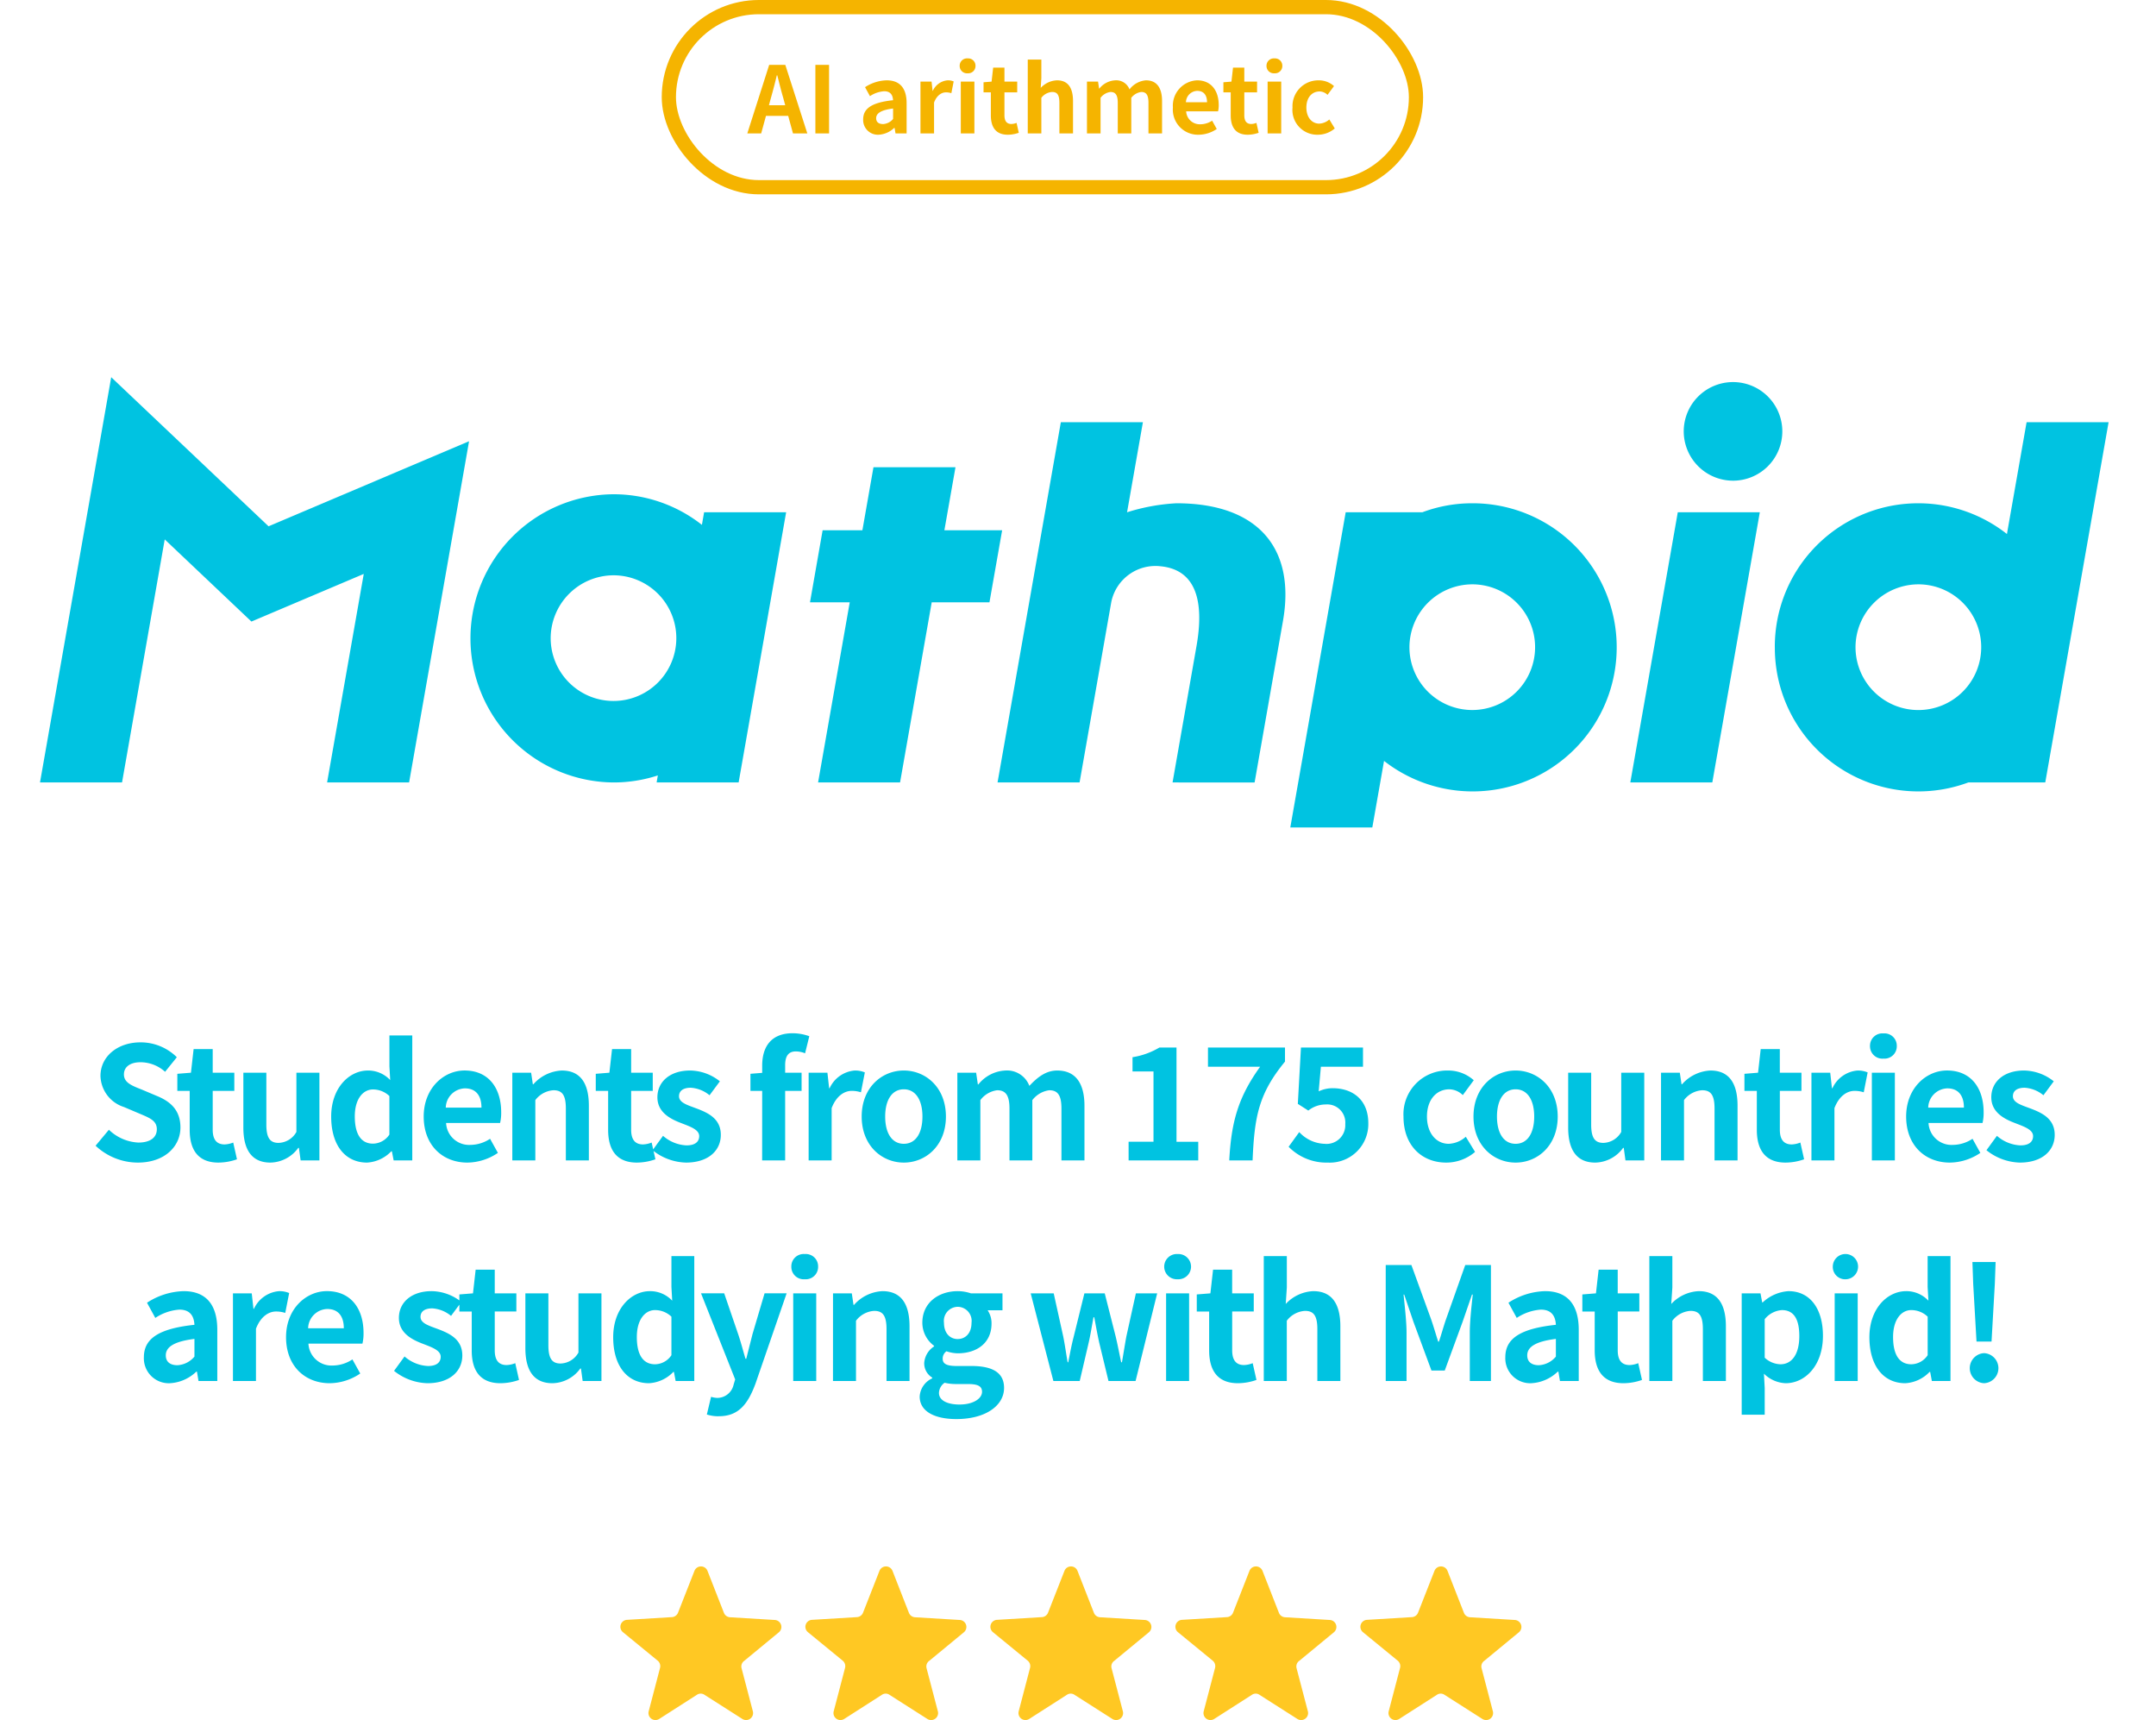 <svg xmlns="http://www.w3.org/2000/svg" xmlns:xlink="http://www.w3.org/1999/xlink" width="303" height="241.679" viewBox="0 0 303 241.679"><defs><clipPath id="a"><rect width="303" height="64" fill="#ff5a5a" opacity="0"/></clipPath></defs><g transform="translate(-29 -139)"><g transform="translate(121.999 139)" fill="none" stroke="#f5b400" stroke-width="2"><rect width="107.002" height="27.306" rx="13.653" stroke="none"/><rect x="1" y="1" width="105.002" height="25.306" rx="12.653" fill="none"/></g><path d="M-38.148-5.018c.286-1,.572-2.093.819-3.146h.065c.273,1.04.533,2.145.832,3.146l.286,1.053h-2.288ZM-41.476,0h1.95l.676-2.47h3.12L-35.055,0h2.015l-3.094-9.633H-38.4Zm9.568,0h1.924V-9.633h-1.924Zm8.879.182a3.423,3.423,0,0,0,2.2-.962h.052l.13.78h1.56V-4.251c0-2.106-.949-3.211-2.8-3.211a5.816,5.816,0,0,0-3.042.962l.689,1.261a4.113,4.113,0,0,1,2-.689c.9,0,1.209.546,1.248,1.261-2.938.312-4.2,1.131-4.2,2.691A2.068,2.068,0,0,0-23.029.182Zm.624-1.5c-.559,0-.962-.247-.962-.819,0-.65.6-1.144,2.379-1.365v1.469A1.978,1.978,0,0,1-22.405-1.313ZM-17.14,0h1.911V-4.342c.4-1.053,1.092-1.43,1.664-1.43a2.432,2.432,0,0,1,.767.117l.325-1.651a2.059,2.059,0,0,0-.858-.156A2.522,2.522,0,0,0-15.4-5.993h-.039L-15.58-7.28h-1.56Zm5.668,0h1.911V-7.28h-1.911Zm.962-8.45A1.024,1.024,0,0,0-9.406-9.5a1.021,1.021,0,0,0-1.1-1.04A1.025,1.025,0,0,0-11.628-9.5,1.028,1.028,0,0,0-10.51-8.45ZM-4.856.182A4.7,4.7,0,0,0-3.322-.091l-.312-1.391a2.127,2.127,0,0,1-.715.156c-.65,0-.988-.39-.988-1.222V-5.772h1.794V-7.28H-5.337V-9.243H-6.923L-7.144-7.28l-1.131.091v1.417h1.027v3.224C-7.248-.923-6.585.182-4.856.182ZM-2.061,0H-.15V-5.005a2.046,2.046,0,0,1,1.508-.819c.715,0,1.027.39,1.027,1.521V0H4.3V-4.537c0-1.833-.676-2.925-2.249-2.925A3.313,3.313,0,0,0-.241-6.4L-.15-7.761v-2.613H-2.061Zm8.32,0H8.17V-5.005a2.075,2.075,0,0,1,1.391-.819c.689,0,1.027.39,1.027,1.521V0h1.9V-5.005a2.124,2.124,0,0,1,1.4-.819c.689,0,1.014.39,1.014,1.521V0h1.911V-4.537c0-1.833-.715-2.925-2.262-2.925a3.229,3.229,0,0,0-2.314,1.274,1.982,1.982,0,0,0-2-1.274A3.065,3.065,0,0,0,8-6.305H7.962L7.819-7.28H6.259Zm15.7.182A4.583,4.583,0,0,0,24.5-.624l-.65-1.17a3,3,0,0,1-1.638.507A1.913,1.913,0,0,1,20.2-3.107h4.485a3.593,3.593,0,0,0,.091-.884c0-2-1.04-3.471-3.042-3.471A3.568,3.568,0,0,0,18.337-3.64,3.534,3.534,0,0,0,21.964.182ZM20.17-4.381a1.638,1.638,0,0,1,1.586-1.6c.936,0,1.378.624,1.378,1.6ZM28.853.182a4.7,4.7,0,0,0,1.534-.273l-.312-1.391a2.127,2.127,0,0,1-.715.156c-.65,0-.988-.39-.988-1.222V-5.772h1.794V-7.28H28.372V-9.243H26.786L26.565-7.28l-1.131.091v1.417h1.027v3.224C26.461-.923,27.124.182,28.853.182ZM31.648,0h1.911V-7.28H31.648Zm.962-8.45A1.024,1.024,0,0,0,33.715-9.5a1.021,1.021,0,0,0-1.105-1.04A1.025,1.025,0,0,0,31.492-9.5,1.028,1.028,0,0,0,32.61-8.45ZM38.694.182A3.669,3.669,0,0,0,41.087-.7L40.32-1.963a2.261,2.261,0,0,1-1.417.585c-1.04,0-1.807-.884-1.807-2.262S37.85-5.9,38.968-5.9a1.657,1.657,0,0,1,1.1.481l.91-1.235a3.183,3.183,0,0,0-2.119-.806A3.631,3.631,0,0,0,35.146-3.64,3.483,3.483,0,0,0,38.694.182Z" transform="translate(175.5 157.748)" fill="#f5b400"/><g transform="translate(29 192)" clip-path="url(#a)"><path d="M175.716,63.26,183.5,18.979h10.768a19.967,19.967,0,0,1,7.021-1.266,20.243,20.243,0,1,1-12.4,36.2l-1.646,9.347Zm16.742-25.3a8.83,8.83,0,1,0,8.829-8.857A8.859,8.859,0,0,0,192.458,37.957Zm51.35,0A20.155,20.155,0,0,1,276.43,22.032l2.763-15.708h11.523l-8.9,50.616H271a20.173,20.173,0,0,1-27.188-18.983Zm11.342,0a8.832,8.832,0,1,0,8.836-8.857A8.863,8.863,0,0,0,255.149,37.957ZM223.5,56.94l6.671-37.961H241.7L235.023,56.94Zm-64.333,0,3.369-19.175c1.078-6.136.021-10.709-5.053-11.2a6.333,6.333,0,0,0-6.925,5.018L146.1,56.94H134.573l8.895-50.616H155l-2.225,12.655a27.863,27.863,0,0,1,6.937-1.266c11.555,0,16.757,6.4,14.974,16.531l-3.988,22.7Zm-49.817,0L113.8,31.629h-5.585l1.774-10.121h5.589l1.556-8.856h11.526L127.1,21.508h8.118l-1.783,10.121h-8.115L120.871,56.94Zm-22.692,0,.173-.988a20.02,20.02,0,0,1-6.23.988,20.247,20.247,0,0,1,0-40.493,20.034,20.034,0,0,1,12.422,4.3l.309-1.77h11.529L98.184,56.94ZM71.77,36.69a8.829,8.829,0,1,0,8.83-8.856A8.855,8.855,0,0,0,71.77,36.69ZM40.349,56.94,45.5,27.64,29.715,34.333,17.529,22.789l-6,34.151H0L10.008,0,32.123,20.949,60.3,9,51.873,56.94ZM231.008,7.592a6.927,6.927,0,1,1,6.924,6.947A6.936,6.936,0,0,1,231.008,7.592Z" transform="translate(5.621)" fill="#00c3e1" stroke="rgba(0,0,0,0)" stroke-miterlimit="10" stroke-width="1"/></g><path d="M-131.626.308c3.762,0,5.984-2.266,5.984-4.928,0-2.354-1.3-3.608-3.278-4.422l-2.134-.9c-1.386-.55-2.53-.968-2.53-2.134,0-1.078.9-1.716,2.332-1.716a5.193,5.193,0,0,1,3.454,1.342l1.65-2.046a7.225,7.225,0,0,0-5.1-2.09c-3.3,0-5.632,2.046-5.632,4.708a4.716,4.716,0,0,0,3.3,4.378l2.178.924c1.452.616,2.442.99,2.442,2.2,0,1.144-.9,1.87-2.6,1.87a6.405,6.405,0,0,1-4.136-1.8l-1.87,2.244A8.675,8.675,0,0,0-131.626.308Zm11.33,0a7.962,7.962,0,0,0,2.6-.462l-.528-2.354a3.6,3.6,0,0,1-1.21.264c-1.1,0-1.672-.66-1.672-2.068V-9.768h3.036V-12.32h-3.036v-3.322h-2.684l-.374,3.322-1.914.154v2.4h1.738v5.456C-124.344-1.562-123.222.308-120.3.308Zm7.3,0a4.943,4.943,0,0,0,3.916-2.068h.088l.242,1.76h2.64V-12.32h-3.234V-4a2.969,2.969,0,0,1-2.508,1.54c-1.188,0-1.716-.682-1.716-2.574V-12.32H-116.8v7.7C-116.8-1.54-115.654.308-112.992.308Zm13.574,0a5.11,5.11,0,0,0,3.41-1.584h.088L-95.678,0h2.618V-17.556h-3.212v4.334l.11,1.936a4.24,4.24,0,0,0-3.124-1.342c-2.662,0-5.17,2.464-5.17,6.468C-104.456-2.112-102.476.308-99.418.308Zm.836-2.662c-1.628,0-2.552-1.276-2.552-3.828,0-2.464,1.166-3.784,2.552-3.784a3.322,3.322,0,0,1,2.31.924V-3.63A2.8,2.8,0,0,1-98.582-2.354ZM-85.316.308a7.756,7.756,0,0,0,4.29-1.364l-1.1-1.98a5.078,5.078,0,0,1-2.772.858,3.237,3.237,0,0,1-3.41-3.08h7.59a6.08,6.08,0,0,0,.154-1.5c0-3.388-1.76-5.874-5.148-5.874-2.926,0-5.742,2.486-5.742,6.468C-91.454-2.09-88.77.308-85.316.308Zm-3.036-7.722a2.773,2.773,0,0,1,2.684-2.706c1.584,0,2.332,1.056,2.332,2.706ZM-79,0h3.234V-8.47a3.462,3.462,0,0,1,2.552-1.386c1.21,0,1.738.66,1.738,2.574V0h3.234V-7.678c0-3.1-1.144-4.95-3.806-4.95a5.678,5.678,0,0,0-4,1.936h-.066l-.242-1.628H-79ZM-61.49.308a7.962,7.962,0,0,0,2.6-.462l-.528-2.354a3.6,3.6,0,0,1-1.21.264c-1.1,0-1.672-.66-1.672-2.068V-9.768h3.036V-12.32H-62.3v-3.322h-2.684l-.374,3.322-1.914.154v2.4h1.738v5.456C-65.538-1.562-64.416.308-61.49.308Zm6.886,0c3.212,0,4.906-1.738,4.906-3.894,0-2.288-1.8-3.1-3.432-3.718-1.3-.484-2.442-.814-2.442-1.716,0-.7.528-1.188,1.65-1.188a4.586,4.586,0,0,1,2.64,1.056l1.452-1.958a6.829,6.829,0,0,0-4.18-1.518c-2.816,0-4.6,1.562-4.6,3.762,0,2.068,1.738,3.014,3.3,3.608,1.3.506,2.574.924,2.574,1.848,0,.77-.55,1.3-1.782,1.3a5.349,5.349,0,0,1-3.3-1.342L-59.29-1.43A7.815,7.815,0,0,0-54.6.308ZM-43.89,0h3.234V-9.768h2.31V-12.32h-2.31v-1.056c0-1.364.528-1.936,1.5-1.936a3.507,3.507,0,0,1,1.3.264l.594-2.4a7.028,7.028,0,0,0-2.332-.418c-3.1,0-4.29,1.98-4.29,4.554V-12.3l-1.65.132v2.4h1.65Zm6.534,0h3.234V-7.348c.682-1.782,1.848-2.42,2.816-2.42a4.115,4.115,0,0,1,1.3.2l.55-2.794a3.485,3.485,0,0,0-1.452-.264,4.268,4.268,0,0,0-3.5,2.486h-.066l-.242-2.178h-2.64ZM-23.98.308c3.08,0,5.918-2.376,5.918-6.468s-2.838-6.468-5.918-6.468S-29.9-10.252-29.9-6.16-27.06.308-23.98.308Zm0-2.64c-1.672,0-2.618-1.5-2.618-3.828,0-2.31.946-3.828,2.618-3.828s2.618,1.518,2.618,3.828C-21.362-3.828-22.308-2.332-23.98-2.332ZM-16.456,0h3.234V-8.47a3.511,3.511,0,0,1,2.354-1.386c1.166,0,1.738.66,1.738,2.574V0h3.212V-8.47A3.6,3.6,0,0,1-3.542-9.856c1.166,0,1.716.66,1.716,2.574V0H1.408V-7.678c0-3.1-1.21-4.95-3.828-4.95-1.606,0-2.794.968-3.916,2.156a3.353,3.353,0,0,0-3.388-2.156,5.187,5.187,0,0,0-3.784,1.958h-.066l-.242-1.65h-2.64ZM7.612,0H17.4V-2.618H14.344V-15.862h-2.4A10.56,10.56,0,0,1,8.162-14.5v2H11.11v9.878h-3.5ZM21.758,0h3.278c.264-6.182.858-9.372,4.554-13.882v-1.98H18.766v2.706h7.326C23.056-8.932,22.044-5.478,21.758,0ZM35.6.308a5.415,5.415,0,0,0,5.7-5.522c0-3.388-2.288-4.928-5.016-4.928a4.555,4.555,0,0,0-1.958.44l.308-3.454h5.918v-2.706H31.834l-.44,7.92L32.868-7a3.9,3.9,0,0,1,2.442-.858A2.543,2.543,0,0,1,38.06-5.1a2.629,2.629,0,0,1-2.882,2.772,5.061,5.061,0,0,1-3.586-1.65L30.1-1.914A7.42,7.42,0,0,0,35.6.308Zm16.654,0a6.209,6.209,0,0,0,4.048-1.5L55-3.322a3.826,3.826,0,0,1-2.4.99c-1.76,0-3.058-1.5-3.058-3.828,0-2.31,1.276-3.828,3.168-3.828a2.8,2.8,0,0,1,1.87.814l1.54-2.09a5.386,5.386,0,0,0-3.586-1.364A6.145,6.145,0,0,0,46.244-6.16C46.244-2.068,48.84.308,52.25.308ZM62,.308c3.08,0,5.918-2.376,5.918-6.468S65.076-12.628,62-12.628s-5.918,2.376-5.918,6.468S58.916.308,62,.308Zm0-2.64c-1.672,0-2.618-1.5-2.618-3.828,0-2.31.946-3.828,2.618-3.828S64.614-8.47,64.614-6.16C64.614-3.828,63.668-2.332,62-2.332Zm11.2,2.64A4.943,4.943,0,0,0,77.11-1.76H77.2L77.44,0h2.64V-12.32H76.846V-4a2.969,2.969,0,0,1-2.508,1.54c-1.188,0-1.716-.682-1.716-2.574V-12.32H69.388v7.7C69.388-1.54,70.532.308,73.194.308ZM82.434,0h3.234V-8.47A3.462,3.462,0,0,1,88.22-9.856c1.21,0,1.738.66,1.738,2.574V0h3.234V-7.678c0-3.1-1.144-4.95-3.806-4.95a5.678,5.678,0,0,0-4,1.936h-.066l-.242-1.628h-2.64ZM99.946.308a7.962,7.962,0,0,0,2.6-.462l-.528-2.354a3.6,3.6,0,0,1-1.21.264c-1.1,0-1.672-.66-1.672-2.068V-9.768h3.036V-12.32H99.132v-3.322H96.448l-.374,3.322-1.914.154v2.4H95.9v5.456C95.9-1.562,97.02.308,99.946.308ZM103.576,0h3.234V-7.348c.682-1.782,1.848-2.42,2.816-2.42a4.115,4.115,0,0,1,1.3.2l.55-2.794a3.485,3.485,0,0,0-1.452-.264,4.268,4.268,0,0,0-3.5,2.486h-.066l-.242-2.178h-2.64Zm8.492,0H115.3V-12.32h-3.234ZM113.7-14.3a1.733,1.733,0,0,0,1.87-1.782,1.728,1.728,0,0,0-1.87-1.76,1.735,1.735,0,0,0-1.892,1.76A1.74,1.74,0,0,0,113.7-14.3ZM123.024.308a7.756,7.756,0,0,0,4.29-1.364l-1.1-1.98a5.078,5.078,0,0,1-2.772.858,3.237,3.237,0,0,1-3.41-3.08h7.59a6.08,6.08,0,0,0,.154-1.5c0-3.388-1.76-5.874-5.148-5.874-2.926,0-5.742,2.486-5.742,6.468C116.886-2.09,119.57.308,123.024.308Zm-3.036-7.722a2.773,2.773,0,0,1,2.684-2.706c1.584,0,2.332,1.056,2.332,2.706ZM132.858.308c3.212,0,4.906-1.738,4.906-3.894,0-2.288-1.8-3.1-3.432-3.718-1.3-.484-2.442-.814-2.442-1.716,0-.7.528-1.188,1.65-1.188a4.586,4.586,0,0,1,2.64,1.056l1.452-1.958a6.829,6.829,0,0,0-4.18-1.518c-2.816,0-4.6,1.562-4.6,3.762,0,2.068,1.738,3.014,3.3,3.608,1.3.506,2.574.924,2.574,1.848,0,.77-.55,1.3-1.782,1.3a5.349,5.349,0,0,1-3.3-1.342L128.172-1.43A7.814,7.814,0,0,0,132.858.308Zm-259.985,31a5.793,5.793,0,0,0,3.718-1.628h.088l.22,1.32h2.64V23.806c0-3.564-1.606-5.434-4.73-5.434A9.842,9.842,0,0,0-130.339,20l1.166,2.134a6.961,6.961,0,0,1,3.388-1.166c1.518,0,2.046.924,2.112,2.134-4.972.528-7.106,1.914-7.106,4.554A3.5,3.5,0,0,0-127.127,31.308Zm1.056-2.53c-.946,0-1.628-.418-1.628-1.386,0-1.1,1.012-1.936,4.026-2.31v2.486A3.348,3.348,0,0,1-126.071,28.778Zm7.81,2.222h3.234V23.652c.682-1.782,1.848-2.42,2.816-2.42a4.115,4.115,0,0,1,1.3.2l.55-2.794a3.485,3.485,0,0,0-1.452-.264,4.268,4.268,0,0,0-3.5,2.486h-.066l-.242-2.178h-2.64Zm13.6.308a7.756,7.756,0,0,0,4.29-1.364l-1.1-1.98a5.078,5.078,0,0,1-2.772.858,3.237,3.237,0,0,1-3.41-3.08h7.59a6.08,6.08,0,0,0,.154-1.5c0-3.388-1.76-5.874-5.148-5.874-2.926,0-5.742,2.486-5.742,6.468C-110.8,28.91-108.119,31.308-104.665,31.308Zm-3.036-7.722a2.773,2.773,0,0,1,2.684-2.706c1.584,0,2.332,1.056,2.332,2.706Zm16.764,7.722c3.212,0,4.906-1.738,4.906-3.894,0-2.288-1.8-3.1-3.432-3.718-1.3-.484-2.442-.814-2.442-1.716,0-.7.528-1.188,1.65-1.188a4.586,4.586,0,0,1,2.64,1.056l1.452-1.958a6.829,6.829,0,0,0-4.18-1.518c-2.816,0-4.6,1.562-4.6,3.762,0,2.068,1.738,3.014,3.3,3.608,1.3.506,2.574.924,2.574,1.848,0,.77-.55,1.3-1.782,1.3a5.349,5.349,0,0,1-3.3-1.342l-1.474,2.024A7.815,7.815,0,0,0-90.937,31.308Zm10.274,0a7.962,7.962,0,0,0,2.6-.462l-.528-2.354a3.6,3.6,0,0,1-1.21.264c-1.1,0-1.672-.66-1.672-2.068V21.232h3.036V18.68h-3.036V15.358h-2.684l-.374,3.322-1.914.154v2.4h1.738v5.456C-84.711,29.438-83.589,31.308-80.663,31.308Zm7.3,0a4.943,4.943,0,0,0,3.916-2.068h.088l.242,1.76h2.64V18.68h-3.234V27a2.969,2.969,0,0,1-2.508,1.54c-1.188,0-1.716-.682-1.716-2.574V18.68h-3.234v7.7C-77.165,29.46-76.021,31.308-73.359,31.308Zm13.574,0a5.11,5.11,0,0,0,3.41-1.584h.088L-56.045,31h2.618V13.444h-3.212v4.334l.11,1.936a4.24,4.24,0,0,0-3.124-1.342c-2.662,0-5.17,2.464-5.17,6.468C-64.823,28.888-62.843,31.308-59.785,31.308Zm.836-2.662c-1.628,0-2.552-1.276-2.552-3.828,0-2.464,1.166-3.784,2.552-3.784a3.322,3.322,0,0,1,2.31.924V27.37A2.8,2.8,0,0,1-58.949,28.646Zm8.976,7.3c2.75,0,4.07-1.672,5.148-4.576l4.378-12.694h-3.1l-1.694,5.72c-.286,1.144-.594,2.332-.88,3.476h-.11c-.352-1.188-.66-2.376-1.034-3.476l-1.958-5.72h-3.256l4.8,12.1-.22.726a2.358,2.358,0,0,1-2.31,1.87,3.313,3.313,0,0,1-.858-.154l-.594,2.486A5.217,5.217,0,0,0-49.973,35.95ZM-39.523,31h3.234V18.68h-3.234Zm1.628-14.3a1.733,1.733,0,0,0,1.87-1.782,1.728,1.728,0,0,0-1.87-1.76,1.735,1.735,0,0,0-1.892,1.76A1.74,1.74,0,0,0-37.895,16.7Zm3.96,14.3H-30.7V22.53a3.462,3.462,0,0,1,2.552-1.386c1.21,0,1.738.66,1.738,2.574V31h3.234V23.322c0-3.1-1.144-4.95-3.806-4.95a5.678,5.678,0,0,0-4,1.936h-.066l-.242-1.628h-2.64ZM-16.6,36.346c4.114,0,6.71-1.892,6.71-4.378,0-2.156-1.628-3.08-4.6-3.08h-2.09c-1.452,0-1.936-.352-1.936-1.012a1.253,1.253,0,0,1,.528-1.056,5.247,5.247,0,0,0,1.584.286c2.64,0,4.752-1.408,4.752-4.18a3.253,3.253,0,0,0-.55-1.87h2.09V18.68h-4.444a5.8,5.8,0,0,0-1.848-.308c-2.618,0-4.972,1.562-4.972,4.444a4.036,4.036,0,0,0,1.65,3.234v.088a3.02,3.02,0,0,0-1.386,2.31,2.335,2.335,0,0,0,1.122,2.068v.11a2.991,2.991,0,0,0-1.76,2.552C-21.747,35.356-19.5,36.346-16.6,36.346Zm.2-11.242c-1.078,0-1.936-.814-1.936-2.288A1.979,1.979,0,0,1-16.4,20.572a1.979,1.979,0,0,1,1.936,2.244C-14.465,24.29-15.323,25.1-16.4,25.1Zm.286,9.2c-1.782,0-2.926-.594-2.926-1.628a1.818,1.818,0,0,1,.792-1.43,6.953,6.953,0,0,0,1.716.176h1.5c1.32,0,2.046.22,2.046,1.1C-12.991,33.486-14.267,34.3-16.115,34.3ZM-2.959,31h3.7l1.254-5.368c.264-1.144.44-2.288.682-3.586h.11c.242,1.3.44,2.42.7,3.586L4.785,31H8.591l3.036-12.32H8.635L7.293,24.752c-.22,1.21-.4,2.376-.616,3.608h-.11c-.264-1.232-.484-2.4-.77-3.608L4.257,18.68H1.4L-.1,24.752c-.308,1.188-.528,2.376-.77,3.608H-.957c-.22-1.232-.374-2.4-.616-3.608L-2.915,18.68H-6.149Zm15.84,0h3.234V18.68H12.881Zm1.628-14.3a1.774,1.774,0,1,0,0-3.542,1.775,1.775,0,1,0,0,3.542Zm8.47,14.608a7.962,7.962,0,0,0,2.6-.462l-.528-2.354a3.6,3.6,0,0,1-1.21.264c-1.1,0-1.672-.66-1.672-2.068V21.232H25.2V18.68H22.165V15.358H19.481l-.374,3.322-1.914.154v2.4h1.738v5.456C18.931,29.438,20.053,31.308,22.979,31.308ZM26.609,31h3.234V22.53A3.462,3.462,0,0,1,32.4,21.144c1.21,0,1.738.66,1.738,2.574V31h3.234V23.322c0-3.1-1.144-4.95-3.806-4.95a5.607,5.607,0,0,0-3.872,1.8l.154-2.31V13.444H26.609Zm17.138,0h2.926V24.2c0-1.54-.264-3.806-.418-5.346h.088l1.3,3.828,2.53,6.842h1.87l2.508-6.842,1.32-3.828h.11c-.176,1.54-.418,3.806-.418,5.346V31h2.97V14.7H54.923l-2.706,7.634c-.352,1.012-.638,2.09-.99,3.124h-.11c-.33-1.034-.638-2.112-.99-3.124L47.355,14.7H43.747Zm20.46.308a5.793,5.793,0,0,0,3.718-1.628h.088l.22,1.32h2.64V23.806c0-3.564-1.606-5.434-4.73-5.434A9.842,9.842,0,0,0,60.995,20l1.166,2.134a6.961,6.961,0,0,1,3.388-1.166c1.518,0,2.046.924,2.112,2.134-4.972.528-7.106,1.914-7.106,4.554A3.5,3.5,0,0,0,64.207,31.308Zm1.056-2.53c-.946,0-1.628-.418-1.628-1.386,0-1.1,1.012-1.936,4.026-2.31v2.486A3.348,3.348,0,0,1,65.263,28.778Zm11.9,2.53a7.962,7.962,0,0,0,2.6-.462l-.528-2.354a3.6,3.6,0,0,1-1.21.264c-1.1,0-1.672-.66-1.672-2.068V21.232h3.036V18.68H76.351V15.358H73.667l-.374,3.322-1.914.154v2.4h1.738v5.456C73.117,29.438,74.239,31.308,77.165,31.308ZM80.795,31h3.234V22.53a3.462,3.462,0,0,1,2.552-1.386c1.21,0,1.738.66,1.738,2.574V31h3.234V23.322c0-3.1-1.144-4.95-3.806-4.95a5.607,5.607,0,0,0-3.872,1.8l.154-2.31V13.444H80.795Zm12.98,4.73h3.234V31.99l-.11-2.024a4.579,4.579,0,0,0,3.058,1.342c2.706,0,5.236-2.442,5.236-6.666,0-3.784-1.8-6.27-4.84-6.27a5.849,5.849,0,0,0-3.63,1.584h-.066l-.242-1.276h-2.64Zm5.456-7.084a3.357,3.357,0,0,1-2.222-.924V22.31a3.393,3.393,0,0,1,2.42-1.276c1.694,0,2.442,1.3,2.442,3.652C101.871,27.37,100.727,28.646,99.231,28.646ZM106.843,31h3.234V18.68h-3.234Zm1.628-14.3a1.775,1.775,0,1,0-1.892-1.782A1.733,1.733,0,0,0,108.471,16.7Zm8.294,14.608a5.11,5.11,0,0,0,3.41-1.584h.088L120.5,31h2.618V13.444h-3.212v4.334l.11,1.936a4.24,4.24,0,0,0-3.124-1.342c-2.662,0-5.17,2.464-5.17,6.468C111.727,28.888,113.707,31.308,116.765,31.308Zm.836-2.662c-1.628,0-2.552-1.276-2.552-3.828,0-2.464,1.166-3.784,2.552-3.784a3.322,3.322,0,0,1,2.31.924V27.37A2.8,2.8,0,0,1,117.6,28.646Zm9.174-3.19h2.112l.462-8.118.11-3.058H126.2l.11,3.058Zm1.056,5.852a2.114,2.114,0,0,0,0-4.224,2.115,2.115,0,0,0,0,4.224Z" transform="translate(180 302.044)" fill="#00c3e1"/><path d="M101.275,38.914l4.881-4.024a.979.979,0,0,0-.571-1.738L99.3,32.771a.986.986,0,0,1-.857-.619l-2.309-5.9a.985.985,0,0,0-1.833,0l-2.309,5.881a.986.986,0,0,1-.857.619l-6.309.381a.979.979,0,0,0-.571,1.738l4.881,4a1,1,0,0,1,.333,1l-1.6,6.119a.981.981,0,0,0,1.476,1.071l5.309-3.4a.934.934,0,0,1,1.048,0l5.333,3.4a.981.981,0,0,0,1.476-1.071l-1.6-6.1a.978.978,0,0,1,.357-.976Z" transform="translate(32.296 333.466)" fill="#ffc823"/><path d="M101.275,38.914l4.881-4.024a.979.979,0,0,0-.571-1.738L99.3,32.771a.986.986,0,0,1-.857-.619l-2.309-5.9a.985.985,0,0,0-1.833,0l-2.309,5.881a.986.986,0,0,1-.857.619l-6.309.381a.979.979,0,0,0-.571,1.738l4.881,4a1,1,0,0,1,.333,1l-1.6,6.119a.981.981,0,0,0,1.476,1.071l5.309-3.4a.934.934,0,0,1,1.048,0l5.333,3.4a.981.981,0,0,0,1.476-1.071l-1.6-6.1a.978.978,0,0,1,.357-.976Z" transform="translate(58.296 333.466)" fill="#ffc823"/><path d="M101.275,38.914l4.881-4.024a.979.979,0,0,0-.571-1.738L99.3,32.771a.986.986,0,0,1-.857-.619l-2.309-5.9a.985.985,0,0,0-1.833,0l-2.309,5.881a.986.986,0,0,1-.857.619l-6.309.381a.979.979,0,0,0-.571,1.738l4.881,4a1,1,0,0,1,.333,1l-1.6,6.119a.981.981,0,0,0,1.476,1.071l5.309-3.4a.934.934,0,0,1,1.048,0l5.333,3.4a.981.981,0,0,0,1.476-1.071l-1.6-6.1a.978.978,0,0,1,.357-.976Z" transform="translate(84.296 333.466)" fill="#ffc823"/><path d="M101.275,38.914l4.881-4.024a.979.979,0,0,0-.571-1.738L99.3,32.771a.986.986,0,0,1-.857-.619l-2.309-5.9a.985.985,0,0,0-1.833,0l-2.309,5.881a.986.986,0,0,1-.857.619l-6.309.381a.979.979,0,0,0-.571,1.738l4.881,4a1,1,0,0,1,.333,1l-1.6,6.119a.981.981,0,0,0,1.476,1.071l5.309-3.4a.934.934,0,0,1,1.048,0l5.333,3.4a.981.981,0,0,0,1.476-1.071l-1.6-6.1a.978.978,0,0,1,.357-.976Z" transform="translate(110.296 333.466)" fill="#ffc823"/><path d="M101.275,38.914l4.881-4.024a.979.979,0,0,0-.571-1.738L99.3,32.771a.986.986,0,0,1-.857-.619l-2.309-5.9a.985.985,0,0,0-1.833,0l-2.309,5.881a.986.986,0,0,1-.857.619l-6.309.381a.979.979,0,0,0-.571,1.738l4.881,4a1,1,0,0,1,.333,1l-1.6,6.119a.981.981,0,0,0,1.476,1.071l5.309-3.4a.934.934,0,0,1,1.048,0l5.333,3.4a.981.981,0,0,0,1.476-1.071l-1.6-6.1a.978.978,0,0,1,.357-.976Z" transform="translate(136.296 333.466)" fill="#ffc823"/></g></svg>